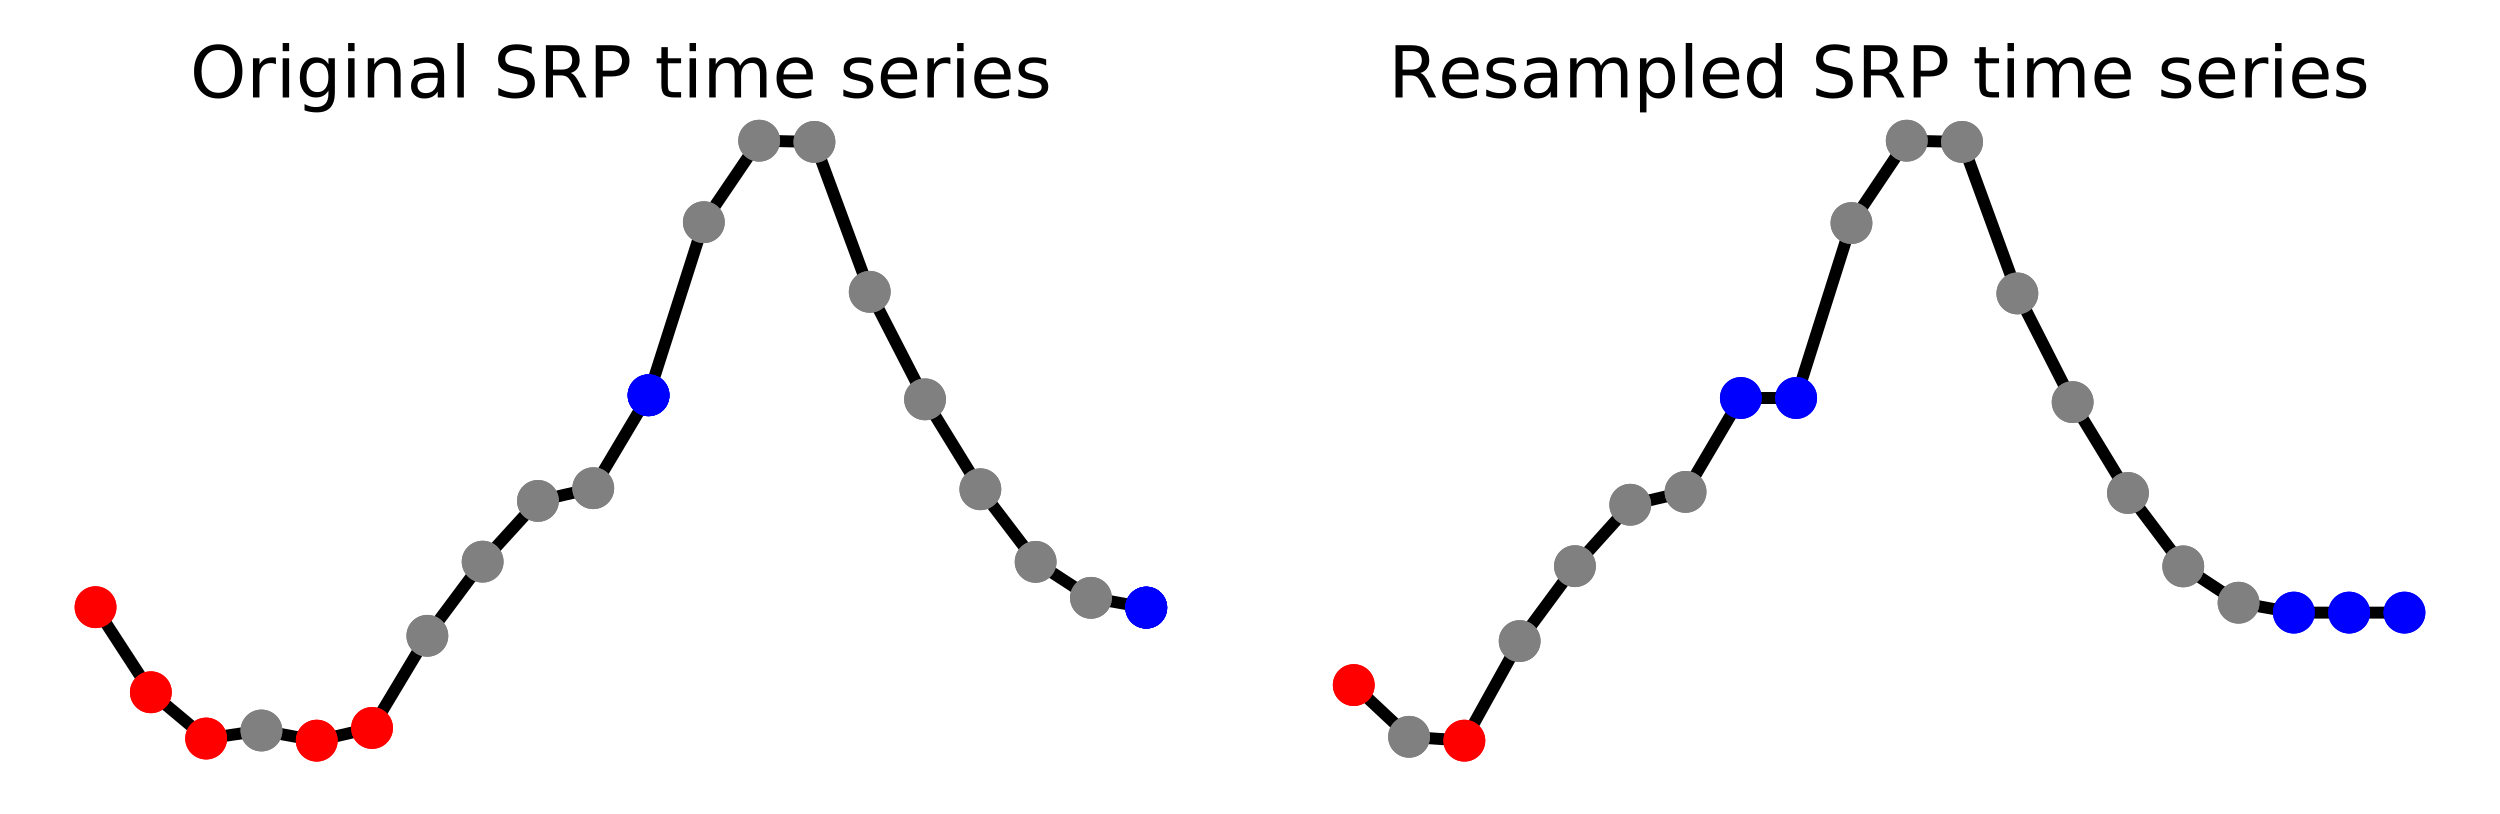 <?xml version="1.0" encoding="utf-8" standalone="no"?>
<!DOCTYPE svg PUBLIC "-//W3C//DTD SVG 1.1//EN"
  "http://www.w3.org/Graphics/SVG/1.1/DTD/svg11.dtd">
<!-- Created with matplotlib (https://matplotlib.org/) -->
<svg height="136.194pt" version="1.1" viewBox="0 0 418.453 136.194" width="418.453pt" xmlns="http://www.w3.org/2000/svg" xmlns:xlink="http://www.w3.org/1999/xlink">
 <defs>
  <style type="text/css">
*{stroke-linecap:butt;stroke-linejoin:round;}
  </style>
 </defs>
 <g id="figure_1">
  <g id="patch_1">
   <path d="M 0 136.194 
L 418.453 136.194 
L 418.453 0 
L 0 0 
z
" style="fill:none;"/>
  </g>
  <g id="axes_1">
   <g id="line2d_1">
    <path clip-path="url(#p03aedcdaed)" d="M 15.993 101.632 
L 25.249 115.872 
L 34.506 123.618 
L 43.762 122.272 
L 53.018 123.973 
L 62.274 121.848 
L 71.53 106.42 
L 80.786 94.012 
L 90.042 83.844 
L 99.299 81.714 
L 108.555 66.162 
L 117.811 37.189 
L 127.067 23.551 
L 136.323 23.753 
L 145.579 48.846 
L 154.835 66.842 
L 164.092 81.893 
L 173.348 94.047 
L 182.604 100.066 
L 191.86 101.703 
" style="fill:none;stroke:#000000;stroke-linecap:square;stroke-width:2;"/>
   </g>
   <g id="line2d_2">
    <path clip-path="url(#p03aedcdaed)" d="M 15.993 101.632 
L 15.993 101.632 
" style="fill:none;stroke:#ff0000;stroke-dasharray:5.55,2.4;stroke-dashoffset:0;stroke-width:1.5;"/>
    <defs>
     <path d="M 0 3 
C 0.796 3 1.559 2.684 2.121 2.121 
C 2.684 1.559 3 0.796 3 0 
C 3 -0.796 2.684 -1.559 2.121 -2.121 
C 1.559 -2.684 0.796 -3 0 -3 
C -0.796 -3 -1.559 -2.684 -2.121 -2.121 
C -2.684 -1.559 -3 -0.796 -3 0 
C -3 0.796 -2.684 1.559 -2.121 2.121 
C -1.559 2.684 -0.796 3 0 3 
z
" id="m4043fba934" style="stroke:#ff0000;"/>
    </defs>
    <g clip-path="url(#p03aedcdaed)">
     <use style="fill:#ff0000;stroke:#ff0000;" x="15.993" xlink:href="#m4043fba934" y="101.632"/>
     <use style="fill:#ff0000;stroke:#ff0000;" x="15.993" xlink:href="#m4043fba934" y="101.632"/>
    </g>
   </g>
   <g id="line2d_3">
    <path clip-path="url(#p03aedcdaed)" d="M 25.249 115.872 
L 25.249 115.872 
" style="fill:none;stroke:#ff0000;stroke-dasharray:5.55,2.4;stroke-dashoffset:0;stroke-width:1.5;"/>
    <g clip-path="url(#p03aedcdaed)">
     <use style="fill:#ff0000;stroke:#ff0000;" x="25.249" xlink:href="#m4043fba934" y="115.872"/>
     <use style="fill:#ff0000;stroke:#ff0000;" x="25.249" xlink:href="#m4043fba934" y="115.872"/>
    </g>
   </g>
   <g id="line2d_4">
    <path clip-path="url(#p03aedcdaed)" d="M 34.506 123.618 
L 34.506 123.618 
" style="fill:none;stroke:#ff0000;stroke-dasharray:5.55,2.4;stroke-dashoffset:0;stroke-width:1.5;"/>
    <g clip-path="url(#p03aedcdaed)">
     <use style="fill:#ff0000;stroke:#ff0000;" x="34.506" xlink:href="#m4043fba934" y="123.618"/>
     <use style="fill:#ff0000;stroke:#ff0000;" x="34.506" xlink:href="#m4043fba934" y="123.618"/>
    </g>
   </g>
   <g id="line2d_5">
    <path clip-path="url(#p03aedcdaed)" d="M 43.762 122.272 
L 43.762 122.272 
" style="fill:none;stroke:#808080;stroke-dasharray:5.55,2.4;stroke-dashoffset:0;stroke-width:1.5;"/>
    <defs>
     <path d="M 0 3 
C 0.796 3 1.559 2.684 2.121 2.121 
C 2.684 1.559 3 0.796 3 0 
C 3 -0.796 2.684 -1.559 2.121 -2.121 
C 1.559 -2.684 0.796 -3 0 -3 
C -0.796 -3 -1.559 -2.684 -2.121 -2.121 
C -2.684 -1.559 -3 -0.796 -3 0 
C -3 0.796 -2.684 1.559 -2.121 2.121 
C -1.559 2.684 -0.796 3 0 3 
z
" id="m54348b7055" style="stroke:#808080;"/>
    </defs>
    <g clip-path="url(#p03aedcdaed)">
     <use style="fill:#808080;stroke:#808080;" x="43.762" xlink:href="#m54348b7055" y="122.272"/>
     <use style="fill:#808080;stroke:#808080;" x="43.762" xlink:href="#m54348b7055" y="122.272"/>
    </g>
   </g>
   <g id="line2d_6">
    <path clip-path="url(#p03aedcdaed)" d="M 53.018 123.973 
L 53.018 123.973 
" style="fill:none;stroke:#ff0000;stroke-dasharray:5.55,2.4;stroke-dashoffset:0;stroke-width:1.5;"/>
    <g clip-path="url(#p03aedcdaed)">
     <use style="fill:#ff0000;stroke:#ff0000;" x="53.018" xlink:href="#m4043fba934" y="123.973"/>
     <use style="fill:#ff0000;stroke:#ff0000;" x="53.018" xlink:href="#m4043fba934" y="123.973"/>
    </g>
   </g>
   <g id="line2d_7">
    <path clip-path="url(#p03aedcdaed)" d="M 62.274 121.848 
L 62.274 121.848 
" style="fill:none;stroke:#ff0000;stroke-dasharray:5.55,2.4;stroke-dashoffset:0;stroke-width:1.5;"/>
    <g clip-path="url(#p03aedcdaed)">
     <use style="fill:#ff0000;stroke:#ff0000;" x="62.274" xlink:href="#m4043fba934" y="121.848"/>
     <use style="fill:#ff0000;stroke:#ff0000;" x="62.274" xlink:href="#m4043fba934" y="121.848"/>
    </g>
   </g>
   <g id="line2d_8">
    <path clip-path="url(#p03aedcdaed)" d="M 71.53 106.42 
L 71.53 106.42 
" style="fill:none;stroke:#808080;stroke-dasharray:5.55,2.4;stroke-dashoffset:0;stroke-width:1.5;"/>
    <g clip-path="url(#p03aedcdaed)">
     <use style="fill:#808080;stroke:#808080;" x="71.53" xlink:href="#m54348b7055" y="106.42"/>
     <use style="fill:#808080;stroke:#808080;" x="71.53" xlink:href="#m54348b7055" y="106.42"/>
    </g>
   </g>
   <g id="line2d_9">
    <path clip-path="url(#p03aedcdaed)" d="M 80.786 94.012 
L 80.786 94.012 
" style="fill:none;stroke:#808080;stroke-dasharray:5.55,2.4;stroke-dashoffset:0;stroke-width:1.5;"/>
    <g clip-path="url(#p03aedcdaed)">
     <use style="fill:#808080;stroke:#808080;" x="80.786" xlink:href="#m54348b7055" y="94.012"/>
     <use style="fill:#808080;stroke:#808080;" x="80.786" xlink:href="#m54348b7055" y="94.012"/>
    </g>
   </g>
   <g id="line2d_10">
    <path clip-path="url(#p03aedcdaed)" d="M 90.042 83.844 
L 90.042 83.844 
" style="fill:none;stroke:#808080;stroke-dasharray:5.55,2.4;stroke-dashoffset:0;stroke-width:1.5;"/>
    <g clip-path="url(#p03aedcdaed)">
     <use style="fill:#808080;stroke:#808080;" x="90.042" xlink:href="#m54348b7055" y="83.844"/>
     <use style="fill:#808080;stroke:#808080;" x="90.042" xlink:href="#m54348b7055" y="83.844"/>
    </g>
   </g>
   <g id="line2d_11">
    <path clip-path="url(#p03aedcdaed)" d="M 99.299 81.714 
L 99.299 81.714 
" style="fill:none;stroke:#808080;stroke-dasharray:5.55,2.4;stroke-dashoffset:0;stroke-width:1.5;"/>
    <g clip-path="url(#p03aedcdaed)">
     <use style="fill:#808080;stroke:#808080;" x="99.299" xlink:href="#m54348b7055" y="81.714"/>
     <use style="fill:#808080;stroke:#808080;" x="99.299" xlink:href="#m54348b7055" y="81.714"/>
    </g>
   </g>
   <g id="line2d_12">
    <path clip-path="url(#p03aedcdaed)" d="M 108.555 66.162 
L 108.555 66.162 
" style="fill:none;stroke:#0000ff;stroke-dasharray:5.55,2.4;stroke-dashoffset:0;stroke-width:1.5;"/>
    <defs>
     <path d="M 0 3 
C 0.796 3 1.559 2.684 2.121 2.121 
C 2.684 1.559 3 0.796 3 0 
C 3 -0.796 2.684 -1.559 2.121 -2.121 
C 1.559 -2.684 0.796 -3 0 -3 
C -0.796 -3 -1.559 -2.684 -2.121 -2.121 
C -2.684 -1.559 -3 -0.796 -3 0 
C -3 0.796 -2.684 1.559 -2.121 2.121 
C -1.559 2.684 -0.796 3 0 3 
z
" id="m35b9b90f35" style="stroke:#0000ff;"/>
    </defs>
    <g clip-path="url(#p03aedcdaed)">
     <use style="fill:#0000ff;stroke:#0000ff;" x="108.555" xlink:href="#m35b9b90f35" y="66.162"/>
     <use style="fill:#0000ff;stroke:#0000ff;" x="108.555" xlink:href="#m35b9b90f35" y="66.162"/>
    </g>
   </g>
   <g id="line2d_13">
    <path clip-path="url(#p03aedcdaed)" d="M 108.555 66.162 
L 108.555 66.162 
" style="fill:none;stroke:#0000ff;stroke-dasharray:5.55,2.4;stroke-dashoffset:0;stroke-width:1.5;"/>
    <g clip-path="url(#p03aedcdaed)">
     <use style="fill:#0000ff;stroke:#0000ff;" x="108.555" xlink:href="#m35b9b90f35" y="66.162"/>
     <use style="fill:#0000ff;stroke:#0000ff;" x="108.555" xlink:href="#m35b9b90f35" y="66.162"/>
    </g>
   </g>
   <g id="line2d_14">
    <path clip-path="url(#p03aedcdaed)" d="M 117.811 37.189 
L 117.811 37.189 
" style="fill:none;stroke:#808080;stroke-dasharray:5.55,2.4;stroke-dashoffset:0;stroke-width:1.5;"/>
    <g clip-path="url(#p03aedcdaed)">
     <use style="fill:#808080;stroke:#808080;" x="117.811" xlink:href="#m54348b7055" y="37.189"/>
     <use style="fill:#808080;stroke:#808080;" x="117.811" xlink:href="#m54348b7055" y="37.189"/>
    </g>
   </g>
   <g id="line2d_15">
    <path clip-path="url(#p03aedcdaed)" d="M 127.067 23.551 
L 127.067 23.551 
" style="fill:none;stroke:#808080;stroke-dasharray:5.55,2.4;stroke-dashoffset:0;stroke-width:1.5;"/>
    <g clip-path="url(#p03aedcdaed)">
     <use style="fill:#808080;stroke:#808080;" x="127.067" xlink:href="#m54348b7055" y="23.551"/>
     <use style="fill:#808080;stroke:#808080;" x="127.067" xlink:href="#m54348b7055" y="23.551"/>
    </g>
   </g>
   <g id="line2d_16">
    <path clip-path="url(#p03aedcdaed)" d="M 136.323 23.753 
L 136.323 23.753 
" style="fill:none;stroke:#808080;stroke-dasharray:5.55,2.4;stroke-dashoffset:0;stroke-width:1.5;"/>
    <g clip-path="url(#p03aedcdaed)">
     <use style="fill:#808080;stroke:#808080;" x="136.323" xlink:href="#m54348b7055" y="23.753"/>
     <use style="fill:#808080;stroke:#808080;" x="136.323" xlink:href="#m54348b7055" y="23.753"/>
    </g>
   </g>
   <g id="line2d_17">
    <path clip-path="url(#p03aedcdaed)" d="M 145.579 48.846 
L 145.579 48.846 
" style="fill:none;stroke:#808080;stroke-dasharray:5.55,2.4;stroke-dashoffset:0;stroke-width:1.5;"/>
    <g clip-path="url(#p03aedcdaed)">
     <use style="fill:#808080;stroke:#808080;" x="145.579" xlink:href="#m54348b7055" y="48.846"/>
     <use style="fill:#808080;stroke:#808080;" x="145.579" xlink:href="#m54348b7055" y="48.846"/>
    </g>
   </g>
   <g id="line2d_18">
    <path clip-path="url(#p03aedcdaed)" d="M 154.835 66.842 
L 154.835 66.842 
" style="fill:none;stroke:#808080;stroke-dasharray:5.55,2.4;stroke-dashoffset:0;stroke-width:1.5;"/>
    <g clip-path="url(#p03aedcdaed)">
     <use style="fill:#808080;stroke:#808080;" x="154.835" xlink:href="#m54348b7055" y="66.842"/>
     <use style="fill:#808080;stroke:#808080;" x="154.835" xlink:href="#m54348b7055" y="66.842"/>
    </g>
   </g>
   <g id="line2d_19">
    <path clip-path="url(#p03aedcdaed)" d="M 164.092 81.893 
L 164.092 81.893 
" style="fill:none;stroke:#808080;stroke-dasharray:5.55,2.4;stroke-dashoffset:0;stroke-width:1.5;"/>
    <g clip-path="url(#p03aedcdaed)">
     <use style="fill:#808080;stroke:#808080;" x="164.092" xlink:href="#m54348b7055" y="81.893"/>
     <use style="fill:#808080;stroke:#808080;" x="164.092" xlink:href="#m54348b7055" y="81.893"/>
    </g>
   </g>
   <g id="line2d_20">
    <path clip-path="url(#p03aedcdaed)" d="M 173.348 94.047 
L 173.348 94.047 
" style="fill:none;stroke:#808080;stroke-dasharray:5.55,2.4;stroke-dashoffset:0;stroke-width:1.5;"/>
    <g clip-path="url(#p03aedcdaed)">
     <use style="fill:#808080;stroke:#808080;" x="173.348" xlink:href="#m54348b7055" y="94.047"/>
     <use style="fill:#808080;stroke:#808080;" x="173.348" xlink:href="#m54348b7055" y="94.047"/>
    </g>
   </g>
   <g id="line2d_21">
    <path clip-path="url(#p03aedcdaed)" d="M 182.604 100.066 
L 182.604 100.066 
" style="fill:none;stroke:#808080;stroke-dasharray:5.55,2.4;stroke-dashoffset:0;stroke-width:1.5;"/>
    <g clip-path="url(#p03aedcdaed)">
     <use style="fill:#808080;stroke:#808080;" x="182.604" xlink:href="#m54348b7055" y="100.066"/>
     <use style="fill:#808080;stroke:#808080;" x="182.604" xlink:href="#m54348b7055" y="100.066"/>
    </g>
   </g>
   <g id="line2d_22">
    <path clip-path="url(#p03aedcdaed)" d="M 191.86 101.703 
L 191.86 101.703 
" style="fill:none;stroke:#0000ff;stroke-dasharray:5.55,2.4;stroke-dashoffset:0;stroke-width:1.5;"/>
    <g clip-path="url(#p03aedcdaed)">
     <use style="fill:#0000ff;stroke:#0000ff;" x="191.86" xlink:href="#m35b9b90f35" y="101.703"/>
     <use style="fill:#0000ff;stroke:#0000ff;" x="191.86" xlink:href="#m35b9b90f35" y="101.703"/>
    </g>
   </g>
   <g id="line2d_23">
    <path clip-path="url(#p03aedcdaed)" d="M 191.86 101.703 
L 191.86 101.703 
" style="fill:none;stroke:#0000ff;stroke-dasharray:5.55,2.4;stroke-dashoffset:0;stroke-width:1.5;"/>
    <g clip-path="url(#p03aedcdaed)">
     <use style="fill:#0000ff;stroke:#0000ff;" x="191.86" xlink:href="#m35b9b90f35" y="101.703"/>
     <use style="fill:#0000ff;stroke:#0000ff;" x="191.86" xlink:href="#m35b9b90f35" y="101.703"/>
    </g>
   </g>
   <g id="line2d_24">
    <path clip-path="url(#p03aedcdaed)" d="M 191.86 101.703 
L 191.86 101.703 
" style="fill:none;stroke:#0000ff;stroke-dasharray:5.55,2.4;stroke-dashoffset:0;stroke-width:1.5;"/>
    <g clip-path="url(#p03aedcdaed)">
     <use style="fill:#0000ff;stroke:#0000ff;" x="191.86" xlink:href="#m35b9b90f35" y="101.703"/>
     <use style="fill:#0000ff;stroke:#0000ff;" x="191.86" xlink:href="#m35b9b90f35" y="101.703"/>
    </g>
   </g>
   <g id="text_1">
    <!-- Original SRP time series -->
    <defs>
     <path d="M 39.406 66.219 
Q 28.656 66.219 22.328 58.203 
Q 16.016 50.203 16.016 36.375 
Q 16.016 22.609 22.328 14.594 
Q 28.656 6.594 39.406 6.594 
Q 50.141 6.594 56.422 14.594 
Q 62.703 22.609 62.703 36.375 
Q 62.703 50.203 56.422 58.203 
Q 50.141 66.219 39.406 66.219 
z
M 39.406 74.219 
Q 54.734 74.219 63.906 63.938 
Q 73.094 53.656 73.094 36.375 
Q 73.094 19.141 63.906 8.859 
Q 54.734 -1.422 39.406 -1.422 
Q 24.031 -1.422 14.812 8.828 
Q 5.609 19.094 5.609 36.375 
Q 5.609 53.656 14.812 63.938 
Q 24.031 74.219 39.406 74.219 
z
" id="DejaVuSans-79"/>
     <path d="M 41.109 46.297 
Q 39.594 47.172 37.812 47.578 
Q 36.031 48 33.891 48 
Q 26.266 48 22.188 43.047 
Q 18.109 38.094 18.109 28.812 
L 18.109 0 
L 9.078 0 
L 9.078 54.688 
L 18.109 54.688 
L 18.109 46.188 
Q 20.953 51.172 25.484 53.578 
Q 30.031 56 36.531 56 
Q 37.453 56 38.578 55.875 
Q 39.703 55.766 41.062 55.516 
z
" id="DejaVuSans-114"/>
     <path d="M 9.422 54.688 
L 18.406 54.688 
L 18.406 0 
L 9.422 0 
z
M 9.422 75.984 
L 18.406 75.984 
L 18.406 64.594 
L 9.422 64.594 
z
" id="DejaVuSans-105"/>
     <path d="M 45.406 27.984 
Q 45.406 37.75 41.375 43.109 
Q 37.359 48.484 30.078 48.484 
Q 22.859 48.484 18.828 43.109 
Q 14.797 37.75 14.797 27.984 
Q 14.797 18.266 18.828 12.891 
Q 22.859 7.516 30.078 7.516 
Q 37.359 7.516 41.375 12.891 
Q 45.406 18.266 45.406 27.984 
z
M 54.391 6.781 
Q 54.391 -7.172 48.188 -13.984 
Q 42 -20.797 29.203 -20.797 
Q 24.469 -20.797 20.266 -20.094 
Q 16.062 -19.391 12.109 -17.922 
L 12.109 -9.188 
Q 16.062 -11.328 19.922 -12.344 
Q 23.781 -13.375 27.781 -13.375 
Q 36.625 -13.375 41.016 -8.766 
Q 45.406 -4.156 45.406 5.172 
L 45.406 9.625 
Q 42.625 4.781 38.281 2.391 
Q 33.938 0 27.875 0 
Q 17.828 0 11.672 7.656 
Q 5.516 15.328 5.516 27.984 
Q 5.516 40.672 11.672 48.328 
Q 17.828 56 27.875 56 
Q 33.938 56 38.281 53.609 
Q 42.625 51.219 45.406 46.391 
L 45.406 54.688 
L 54.391 54.688 
z
" id="DejaVuSans-103"/>
     <path d="M 54.891 33.016 
L 54.891 0 
L 45.906 0 
L 45.906 32.719 
Q 45.906 40.484 42.875 44.328 
Q 39.844 48.188 33.797 48.188 
Q 26.516 48.188 22.312 43.547 
Q 18.109 38.922 18.109 30.906 
L 18.109 0 
L 9.078 0 
L 9.078 54.688 
L 18.109 54.688 
L 18.109 46.188 
Q 21.344 51.125 25.703 53.562 
Q 30.078 56 35.797 56 
Q 45.219 56 50.047 50.172 
Q 54.891 44.344 54.891 33.016 
z
" id="DejaVuSans-110"/>
     <path d="M 34.281 27.484 
Q 23.391 27.484 19.188 25 
Q 14.984 22.516 14.984 16.5 
Q 14.984 11.719 18.141 8.906 
Q 21.297 6.109 26.703 6.109 
Q 34.188 6.109 38.703 11.406 
Q 43.219 16.703 43.219 25.484 
L 43.219 27.484 
z
M 52.203 31.203 
L 52.203 0 
L 43.219 0 
L 43.219 8.297 
Q 40.141 3.328 35.547 0.953 
Q 30.953 -1.422 24.312 -1.422 
Q 15.922 -1.422 10.953 3.297 
Q 6 8.016 6 15.922 
Q 6 25.141 12.172 29.828 
Q 18.359 34.516 30.609 34.516 
L 43.219 34.516 
L 43.219 35.406 
Q 43.219 41.609 39.141 45 
Q 35.062 48.391 27.688 48.391 
Q 23 48.391 18.547 47.266 
Q 14.109 46.141 10.016 43.891 
L 10.016 52.203 
Q 14.938 54.109 19.578 55.047 
Q 24.219 56 28.609 56 
Q 40.484 56 46.344 49.844 
Q 52.203 43.703 52.203 31.203 
z
" id="DejaVuSans-97"/>
     <path d="M 9.422 75.984 
L 18.406 75.984 
L 18.406 0 
L 9.422 0 
z
" id="DejaVuSans-108"/>
     <path id="DejaVuSans-32"/>
     <path d="M 53.516 70.516 
L 53.516 60.891 
Q 47.906 63.578 42.922 64.891 
Q 37.938 66.219 33.297 66.219 
Q 25.25 66.219 20.875 63.094 
Q 16.5 59.969 16.5 54.203 
Q 16.5 49.359 19.406 46.891 
Q 22.312 44.438 30.422 42.922 
L 36.375 41.703 
Q 47.406 39.594 52.656 34.297 
Q 57.906 29 57.906 20.125 
Q 57.906 9.516 50.797 4.047 
Q 43.703 -1.422 29.984 -1.422 
Q 24.812 -1.422 18.969 -0.25 
Q 13.141 0.922 6.891 3.219 
L 6.891 13.375 
Q 12.891 10.016 18.656 8.297 
Q 24.422 6.594 29.984 6.594 
Q 38.422 6.594 43.016 9.906 
Q 47.609 13.234 47.609 19.391 
Q 47.609 24.75 44.312 27.781 
Q 41.016 30.812 33.5 32.328 
L 27.484 33.5 
Q 16.453 35.688 11.516 40.375 
Q 6.594 45.062 6.594 53.422 
Q 6.594 63.094 13.406 68.656 
Q 20.219 74.219 32.172 74.219 
Q 37.312 74.219 42.625 73.281 
Q 47.953 72.359 53.516 70.516 
z
" id="DejaVuSans-83"/>
     <path d="M 44.391 34.188 
Q 47.562 33.109 50.562 29.594 
Q 53.562 26.078 56.594 19.922 
L 66.609 0 
L 56 0 
L 46.688 18.703 
Q 43.062 26.031 39.672 28.422 
Q 36.281 30.812 30.422 30.812 
L 19.672 30.812 
L 19.672 0 
L 9.812 0 
L 9.812 72.906 
L 32.078 72.906 
Q 44.578 72.906 50.734 67.672 
Q 56.891 62.453 56.891 51.906 
Q 56.891 45.016 53.688 40.469 
Q 50.484 35.938 44.391 34.188 
z
M 19.672 64.797 
L 19.672 38.922 
L 32.078 38.922 
Q 39.203 38.922 42.844 42.219 
Q 46.484 45.516 46.484 51.906 
Q 46.484 58.297 42.844 61.547 
Q 39.203 64.797 32.078 64.797 
z
" id="DejaVuSans-82"/>
     <path d="M 19.672 64.797 
L 19.672 37.406 
L 32.078 37.406 
Q 38.969 37.406 42.719 40.969 
Q 46.484 44.531 46.484 51.125 
Q 46.484 57.672 42.719 61.234 
Q 38.969 64.797 32.078 64.797 
z
M 9.812 72.906 
L 32.078 72.906 
Q 44.344 72.906 50.609 67.359 
Q 56.891 61.812 56.891 51.125 
Q 56.891 40.328 50.609 34.812 
Q 44.344 29.297 32.078 29.297 
L 19.672 29.297 
L 19.672 0 
L 9.812 0 
z
" id="DejaVuSans-80"/>
     <path d="M 18.312 70.219 
L 18.312 54.688 
L 36.812 54.688 
L 36.812 47.703 
L 18.312 47.703 
L 18.312 18.016 
Q 18.312 11.328 20.141 9.422 
Q 21.969 7.516 27.594 7.516 
L 36.812 7.516 
L 36.812 0 
L 27.594 0 
Q 17.188 0 13.234 3.875 
Q 9.281 7.766 9.281 18.016 
L 9.281 47.703 
L 2.688 47.703 
L 2.688 54.688 
L 9.281 54.688 
L 9.281 70.219 
z
" id="DejaVuSans-116"/>
     <path d="M 52 44.188 
Q 55.375 50.25 60.062 53.125 
Q 64.75 56 71.094 56 
Q 79.641 56 84.281 50.016 
Q 88.922 44.047 88.922 33.016 
L 88.922 0 
L 79.891 0 
L 79.891 32.719 
Q 79.891 40.578 77.094 44.375 
Q 74.312 48.188 68.609 48.188 
Q 61.625 48.188 57.562 43.547 
Q 53.516 38.922 53.516 30.906 
L 53.516 0 
L 44.484 0 
L 44.484 32.719 
Q 44.484 40.625 41.703 44.406 
Q 38.922 48.188 33.109 48.188 
Q 26.219 48.188 22.156 43.531 
Q 18.109 38.875 18.109 30.906 
L 18.109 0 
L 9.078 0 
L 9.078 54.688 
L 18.109 54.688 
L 18.109 46.188 
Q 21.188 51.219 25.484 53.609 
Q 29.781 56 35.688 56 
Q 41.656 56 45.828 52.969 
Q 50 49.953 52 44.188 
z
" id="DejaVuSans-109"/>
     <path d="M 56.203 29.594 
L 56.203 25.203 
L 14.891 25.203 
Q 15.484 15.922 20.484 11.062 
Q 25.484 6.203 34.422 6.203 
Q 39.594 6.203 44.453 7.469 
Q 49.312 8.734 54.109 11.281 
L 54.109 2.781 
Q 49.266 0.734 44.188 -0.344 
Q 39.109 -1.422 33.891 -1.422 
Q 20.797 -1.422 13.156 6.188 
Q 5.516 13.812 5.516 26.812 
Q 5.516 40.234 12.766 48.109 
Q 20.016 56 32.328 56 
Q 43.359 56 49.781 48.891 
Q 56.203 41.797 56.203 29.594 
z
M 47.219 32.234 
Q 47.125 39.594 43.094 43.984 
Q 39.062 48.391 32.422 48.391 
Q 24.906 48.391 20.391 44.141 
Q 15.875 39.891 15.188 32.172 
z
" id="DejaVuSans-101"/>
     <path d="M 44.281 53.078 
L 44.281 44.578 
Q 40.484 46.531 36.375 47.5 
Q 32.281 48.484 27.875 48.484 
Q 21.188 48.484 17.844 46.438 
Q 14.5 44.391 14.5 40.281 
Q 14.5 37.156 16.891 35.375 
Q 19.281 33.594 26.516 31.984 
L 29.594 31.297 
Q 39.156 29.25 43.188 25.516 
Q 47.219 21.781 47.219 15.094 
Q 47.219 7.469 41.188 3.016 
Q 35.156 -1.422 24.609 -1.422 
Q 20.219 -1.422 15.453 -0.562 
Q 10.688 0.297 5.422 2 
L 5.422 11.281 
Q 10.406 8.688 15.234 7.391 
Q 20.062 6.109 24.812 6.109 
Q 31.156 6.109 34.562 8.281 
Q 37.984 10.453 37.984 14.406 
Q 37.984 18.062 35.516 20.016 
Q 33.062 21.969 24.703 23.781 
L 21.578 24.516 
Q 13.234 26.266 9.516 29.906 
Q 5.812 33.547 5.812 39.891 
Q 5.812 47.609 11.281 51.797 
Q 16.75 56 26.812 56 
Q 31.781 56 36.172 55.266 
Q 40.578 54.547 44.281 53.078 
z
" id="DejaVuSans-115"/>
    </defs>
    <g transform="translate(31.808 16.318)scale(0.12 -0.12)">
     <use xlink:href="#DejaVuSans-79"/>
     <use x="78.711" xlink:href="#DejaVuSans-114"/>
     <use x="119.824" xlink:href="#DejaVuSans-105"/>
     <use x="147.607" xlink:href="#DejaVuSans-103"/>
     <use x="211.084" xlink:href="#DejaVuSans-105"/>
     <use x="238.867" xlink:href="#DejaVuSans-110"/>
     <use x="302.246" xlink:href="#DejaVuSans-97"/>
     <use x="363.525" xlink:href="#DejaVuSans-108"/>
     <use x="391.309" xlink:href="#DejaVuSans-32"/>
     <use x="423.096" xlink:href="#DejaVuSans-83"/>
     <use x="486.572" xlink:href="#DejaVuSans-82"/>
     <use x="556.055" xlink:href="#DejaVuSans-80"/>
     <use x="616.357" xlink:href="#DejaVuSans-32"/>
     <use x="648.145" xlink:href="#DejaVuSans-116"/>
     <use x="687.354" xlink:href="#DejaVuSans-105"/>
     <use x="715.137" xlink:href="#DejaVuSans-109"/>
     <use x="812.549" xlink:href="#DejaVuSans-101"/>
     <use x="874.072" xlink:href="#DejaVuSans-32"/>
     <use x="905.859" xlink:href="#DejaVuSans-115"/>
     <use x="957.959" xlink:href="#DejaVuSans-101"/>
     <use x="1019.482" xlink:href="#DejaVuSans-114"/>
     <use x="1060.596" xlink:href="#DejaVuSans-105"/>
     <use x="1088.379" xlink:href="#DejaVuSans-101"/>
     <use x="1149.902" xlink:href="#DejaVuSans-115"/>
    </g>
   </g>
  </g>
  <g id="axes_2">
   <g id="line2d_25">
    <path clip-path="url(#p5c02cc7c2c)" d="M 226.593 114.671 
L 235.849 123.328 
L 245.106 123.973 
L 254.362 107.306 
L 263.618 94.765 
L 272.874 84.489 
L 282.13 82.335 
L 291.386 66.618 
L 300.642 66.618 
L 309.899 37.335 
L 319.155 23.551 
L 328.411 23.755 
L 337.667 49.117 
L 346.923 67.305 
L 356.179 82.517 
L 365.435 94.801 
L 374.692 100.884 
L 383.948 102.539 
L 393.204 102.539 
L 402.46 102.539 
" style="fill:none;stroke:#000000;stroke-linecap:square;stroke-width:2;"/>
   </g>
   <g id="line2d_26">
    <path clip-path="url(#p5c02cc7c2c)" d="M 226.593 114.671 
L 226.593 114.671 
" style="fill:none;stroke:#ff0000;stroke-dasharray:5.55,2.4;stroke-dashoffset:0;stroke-width:1.5;"/>
    <g clip-path="url(#p5c02cc7c2c)">
     <use style="fill:#ff0000;stroke:#ff0000;" x="226.593" xlink:href="#m4043fba934" y="114.671"/>
     <use style="fill:#ff0000;stroke:#ff0000;" x="226.593" xlink:href="#m4043fba934" y="114.671"/>
    </g>
   </g>
   <g id="line2d_27">
    <path clip-path="url(#p5c02cc7c2c)" d="M 235.849 123.328 
L 235.849 123.328 
" style="fill:none;stroke:#808080;stroke-dasharray:5.55,2.4;stroke-dashoffset:0;stroke-width:1.5;"/>
    <g clip-path="url(#p5c02cc7c2c)">
     <use style="fill:#808080;stroke:#808080;" x="235.849" xlink:href="#m54348b7055" y="123.328"/>
     <use style="fill:#808080;stroke:#808080;" x="235.849" xlink:href="#m54348b7055" y="123.328"/>
    </g>
   </g>
   <g id="line2d_28">
    <path clip-path="url(#p5c02cc7c2c)" d="M 245.106 123.973 
L 245.106 123.973 
" style="fill:none;stroke:#ff0000;stroke-dasharray:5.55,2.4;stroke-dashoffset:0;stroke-width:1.5;"/>
    <g clip-path="url(#p5c02cc7c2c)">
     <use style="fill:#ff0000;stroke:#ff0000;" x="245.106" xlink:href="#m4043fba934" y="123.973"/>
     <use style="fill:#ff0000;stroke:#ff0000;" x="245.106" xlink:href="#m4043fba934" y="123.973"/>
    </g>
   </g>
   <g id="line2d_29">
    <path clip-path="url(#p5c02cc7c2c)" d="M 254.362 107.306 
L 254.362 107.306 
" style="fill:none;stroke:#808080;stroke-dasharray:5.55,2.4;stroke-dashoffset:0;stroke-width:1.5;"/>
    <g clip-path="url(#p5c02cc7c2c)">
     <use style="fill:#808080;stroke:#808080;" x="254.362" xlink:href="#m54348b7055" y="107.306"/>
     <use style="fill:#808080;stroke:#808080;" x="254.362" xlink:href="#m54348b7055" y="107.306"/>
    </g>
   </g>
   <g id="line2d_30">
    <path clip-path="url(#p5c02cc7c2c)" d="M 263.618 94.765 
L 263.618 94.765 
" style="fill:none;stroke:#808080;stroke-dasharray:5.55,2.4;stroke-dashoffset:0;stroke-width:1.5;"/>
    <g clip-path="url(#p5c02cc7c2c)">
     <use style="fill:#808080;stroke:#808080;" x="263.618" xlink:href="#m54348b7055" y="94.765"/>
     <use style="fill:#808080;stroke:#808080;" x="263.618" xlink:href="#m54348b7055" y="94.765"/>
    </g>
   </g>
   <g id="line2d_31">
    <path clip-path="url(#p5c02cc7c2c)" d="M 272.874 84.489 
L 272.874 84.489 
" style="fill:none;stroke:#808080;stroke-dasharray:5.55,2.4;stroke-dashoffset:0;stroke-width:1.5;"/>
    <g clip-path="url(#p5c02cc7c2c)">
     <use style="fill:#808080;stroke:#808080;" x="272.874" xlink:href="#m54348b7055" y="84.489"/>
     <use style="fill:#808080;stroke:#808080;" x="272.874" xlink:href="#m54348b7055" y="84.489"/>
    </g>
   </g>
   <g id="line2d_32">
    <path clip-path="url(#p5c02cc7c2c)" d="M 282.13 82.335 
L 282.13 82.335 
" style="fill:none;stroke:#808080;stroke-dasharray:5.55,2.4;stroke-dashoffset:0;stroke-width:1.5;"/>
    <g clip-path="url(#p5c02cc7c2c)">
     <use style="fill:#808080;stroke:#808080;" x="282.13" xlink:href="#m54348b7055" y="82.335"/>
     <use style="fill:#808080;stroke:#808080;" x="282.13" xlink:href="#m54348b7055" y="82.335"/>
    </g>
   </g>
   <g id="line2d_33">
    <path clip-path="url(#p5c02cc7c2c)" d="M 291.386 66.618 
L 291.386 66.618 
" style="fill:none;stroke:#0000ff;stroke-dasharray:5.55,2.4;stroke-dashoffset:0;stroke-width:1.5;"/>
    <g clip-path="url(#p5c02cc7c2c)">
     <use style="fill:#0000ff;stroke:#0000ff;" x="291.386" xlink:href="#m35b9b90f35" y="66.618"/>
     <use style="fill:#0000ff;stroke:#0000ff;" x="291.386" xlink:href="#m35b9b90f35" y="66.618"/>
    </g>
   </g>
   <g id="line2d_34">
    <path clip-path="url(#p5c02cc7c2c)" d="M 300.642 66.618 
L 300.642 66.618 
" style="fill:none;stroke:#0000ff;stroke-dasharray:5.55,2.4;stroke-dashoffset:0;stroke-width:1.5;"/>
    <g clip-path="url(#p5c02cc7c2c)">
     <use style="fill:#0000ff;stroke:#0000ff;" x="300.642" xlink:href="#m35b9b90f35" y="66.618"/>
     <use style="fill:#0000ff;stroke:#0000ff;" x="300.642" xlink:href="#m35b9b90f35" y="66.618"/>
    </g>
   </g>
   <g id="line2d_35">
    <path clip-path="url(#p5c02cc7c2c)" d="M 309.899 37.335 
L 309.899 37.335 
" style="fill:none;stroke:#808080;stroke-dasharray:5.55,2.4;stroke-dashoffset:0;stroke-width:1.5;"/>
    <g clip-path="url(#p5c02cc7c2c)">
     <use style="fill:#808080;stroke:#808080;" x="309.899" xlink:href="#m54348b7055" y="37.335"/>
     <use style="fill:#808080;stroke:#808080;" x="309.899" xlink:href="#m54348b7055" y="37.335"/>
    </g>
   </g>
   <g id="line2d_36">
    <path clip-path="url(#p5c02cc7c2c)" d="M 319.155 23.551 
L 319.155 23.551 
" style="fill:none;stroke:#808080;stroke-dasharray:5.55,2.4;stroke-dashoffset:0;stroke-width:1.5;"/>
    <g clip-path="url(#p5c02cc7c2c)">
     <use style="fill:#808080;stroke:#808080;" x="319.155" xlink:href="#m54348b7055" y="23.551"/>
     <use style="fill:#808080;stroke:#808080;" x="319.155" xlink:href="#m54348b7055" y="23.551"/>
    </g>
   </g>
   <g id="line2d_37">
    <path clip-path="url(#p5c02cc7c2c)" d="M 328.411 23.755 
L 328.411 23.755 
" style="fill:none;stroke:#808080;stroke-dasharray:5.55,2.4;stroke-dashoffset:0;stroke-width:1.5;"/>
    <g clip-path="url(#p5c02cc7c2c)">
     <use style="fill:#808080;stroke:#808080;" x="328.411" xlink:href="#m54348b7055" y="23.755"/>
     <use style="fill:#808080;stroke:#808080;" x="328.411" xlink:href="#m54348b7055" y="23.755"/>
    </g>
   </g>
   <g id="line2d_38">
    <path clip-path="url(#p5c02cc7c2c)" d="M 337.667 49.117 
L 337.667 49.117 
" style="fill:none;stroke:#808080;stroke-dasharray:5.55,2.4;stroke-dashoffset:0;stroke-width:1.5;"/>
    <g clip-path="url(#p5c02cc7c2c)">
     <use style="fill:#808080;stroke:#808080;" x="337.667" xlink:href="#m54348b7055" y="49.117"/>
     <use style="fill:#808080;stroke:#808080;" x="337.667" xlink:href="#m54348b7055" y="49.117"/>
    </g>
   </g>
   <g id="line2d_39">
    <path clip-path="url(#p5c02cc7c2c)" d="M 346.923 67.305 
L 346.923 67.305 
" style="fill:none;stroke:#808080;stroke-dasharray:5.55,2.4;stroke-dashoffset:0;stroke-width:1.5;"/>
    <g clip-path="url(#p5c02cc7c2c)">
     <use style="fill:#808080;stroke:#808080;" x="346.923" xlink:href="#m54348b7055" y="67.305"/>
     <use style="fill:#808080;stroke:#808080;" x="346.923" xlink:href="#m54348b7055" y="67.305"/>
    </g>
   </g>
   <g id="line2d_40">
    <path clip-path="url(#p5c02cc7c2c)" d="M 356.179 82.517 
L 356.179 82.517 
" style="fill:none;stroke:#808080;stroke-dasharray:5.55,2.4;stroke-dashoffset:0;stroke-width:1.5;"/>
    <g clip-path="url(#p5c02cc7c2c)">
     <use style="fill:#808080;stroke:#808080;" x="356.179" xlink:href="#m54348b7055" y="82.517"/>
     <use style="fill:#808080;stroke:#808080;" x="356.179" xlink:href="#m54348b7055" y="82.517"/>
    </g>
   </g>
   <g id="line2d_41">
    <path clip-path="url(#p5c02cc7c2c)" d="M 365.435 94.801 
L 365.435 94.801 
" style="fill:none;stroke:#808080;stroke-dasharray:5.55,2.4;stroke-dashoffset:0;stroke-width:1.5;"/>
    <g clip-path="url(#p5c02cc7c2c)">
     <use style="fill:#808080;stroke:#808080;" x="365.435" xlink:href="#m54348b7055" y="94.801"/>
     <use style="fill:#808080;stroke:#808080;" x="365.435" xlink:href="#m54348b7055" y="94.801"/>
    </g>
   </g>
   <g id="line2d_42">
    <path clip-path="url(#p5c02cc7c2c)" d="M 374.692 100.884 
L 374.692 100.884 
" style="fill:none;stroke:#808080;stroke-dasharray:5.55,2.4;stroke-dashoffset:0;stroke-width:1.5;"/>
    <g clip-path="url(#p5c02cc7c2c)">
     <use style="fill:#808080;stroke:#808080;" x="374.692" xlink:href="#m54348b7055" y="100.884"/>
     <use style="fill:#808080;stroke:#808080;" x="374.692" xlink:href="#m54348b7055" y="100.884"/>
    </g>
   </g>
   <g id="line2d_43">
    <path clip-path="url(#p5c02cc7c2c)" d="M 383.948 102.539 
L 383.948 102.539 
" style="fill:none;stroke:#0000ff;stroke-dasharray:5.55,2.4;stroke-dashoffset:0;stroke-width:1.5;"/>
    <g clip-path="url(#p5c02cc7c2c)">
     <use style="fill:#0000ff;stroke:#0000ff;" x="383.948" xlink:href="#m35b9b90f35" y="102.539"/>
     <use style="fill:#0000ff;stroke:#0000ff;" x="383.948" xlink:href="#m35b9b90f35" y="102.539"/>
    </g>
   </g>
   <g id="line2d_44">
    <path clip-path="url(#p5c02cc7c2c)" d="M 393.204 102.539 
L 393.204 102.539 
" style="fill:none;stroke:#0000ff;stroke-dasharray:5.55,2.4;stroke-dashoffset:0;stroke-width:1.5;"/>
    <g clip-path="url(#p5c02cc7c2c)">
     <use style="fill:#0000ff;stroke:#0000ff;" x="393.204" xlink:href="#m35b9b90f35" y="102.539"/>
     <use style="fill:#0000ff;stroke:#0000ff;" x="393.204" xlink:href="#m35b9b90f35" y="102.539"/>
    </g>
   </g>
   <g id="line2d_45">
    <path clip-path="url(#p5c02cc7c2c)" d="M 402.46 102.539 
L 402.46 102.539 
" style="fill:none;stroke:#0000ff;stroke-dasharray:5.55,2.4;stroke-dashoffset:0;stroke-width:1.5;"/>
    <g clip-path="url(#p5c02cc7c2c)">
     <use style="fill:#0000ff;stroke:#0000ff;" x="402.46" xlink:href="#m35b9b90f35" y="102.539"/>
     <use style="fill:#0000ff;stroke:#0000ff;" x="402.46" xlink:href="#m35b9b90f35" y="102.539"/>
    </g>
   </g>
   <g id="text_2">
    <!-- Resampled SRP time series -->
    <defs>
     <path d="M 18.109 8.203 
L 18.109 -20.797 
L 9.078 -20.797 
L 9.078 54.688 
L 18.109 54.688 
L 18.109 46.391 
Q 20.953 51.266 25.266 53.625 
Q 29.594 56 35.594 56 
Q 45.562 56 51.781 48.094 
Q 58.016 40.188 58.016 27.297 
Q 58.016 14.406 51.781 6.484 
Q 45.562 -1.422 35.594 -1.422 
Q 29.594 -1.422 25.266 0.953 
Q 20.953 3.328 18.109 8.203 
z
M 48.688 27.297 
Q 48.688 37.203 44.609 42.844 
Q 40.531 48.484 33.406 48.484 
Q 26.266 48.484 22.188 42.844 
Q 18.109 37.203 18.109 27.297 
Q 18.109 17.391 22.188 11.75 
Q 26.266 6.109 33.406 6.109 
Q 40.531 6.109 44.609 11.75 
Q 48.688 17.391 48.688 27.297 
z
" id="DejaVuSans-112"/>
     <path d="M 45.406 46.391 
L 45.406 75.984 
L 54.391 75.984 
L 54.391 0 
L 45.406 0 
L 45.406 8.203 
Q 42.578 3.328 38.25 0.953 
Q 33.938 -1.422 27.875 -1.422 
Q 17.969 -1.422 11.734 6.484 
Q 5.516 14.406 5.516 27.297 
Q 5.516 40.188 11.734 48.094 
Q 17.969 56 27.875 56 
Q 33.938 56 38.25 53.625 
Q 42.578 51.266 45.406 46.391 
z
M 14.797 27.297 
Q 14.797 17.391 18.875 11.75 
Q 22.953 6.109 30.078 6.109 
Q 37.203 6.109 41.297 11.75 
Q 45.406 17.391 45.406 27.297 
Q 45.406 37.203 41.297 42.844 
Q 37.203 48.484 30.078 48.484 
Q 22.953 48.484 18.875 42.844 
Q 14.797 37.203 14.797 27.297 
z
" id="DejaVuSans-100"/>
    </defs>
    <g transform="translate(232.405 16.318)scale(0.12 -0.12)">
     <use xlink:href="#DejaVuSans-82"/>
     <use x="69.42" xlink:href="#DejaVuSans-101"/>
     <use x="130.943" xlink:href="#DejaVuSans-115"/>
     <use x="183.043" xlink:href="#DejaVuSans-97"/>
     <use x="244.322" xlink:href="#DejaVuSans-109"/>
     <use x="341.734" xlink:href="#DejaVuSans-112"/>
     <use x="405.211" xlink:href="#DejaVuSans-108"/>
     <use x="432.994" xlink:href="#DejaVuSans-101"/>
     <use x="494.518" xlink:href="#DejaVuSans-100"/>
     <use x="557.994" xlink:href="#DejaVuSans-32"/>
     <use x="589.781" xlink:href="#DejaVuSans-83"/>
     <use x="653.258" xlink:href="#DejaVuSans-82"/>
     <use x="722.74" xlink:href="#DejaVuSans-80"/>
     <use x="783.043" xlink:href="#DejaVuSans-32"/>
     <use x="814.83" xlink:href="#DejaVuSans-116"/>
     <use x="854.039" xlink:href="#DejaVuSans-105"/>
     <use x="881.822" xlink:href="#DejaVuSans-109"/>
     <use x="979.234" xlink:href="#DejaVuSans-101"/>
     <use x="1040.758" xlink:href="#DejaVuSans-32"/>
     <use x="1072.545" xlink:href="#DejaVuSans-115"/>
     <use x="1124.645" xlink:href="#DejaVuSans-101"/>
     <use x="1186.168" xlink:href="#DejaVuSans-114"/>
     <use x="1227.281" xlink:href="#DejaVuSans-105"/>
     <use x="1255.064" xlink:href="#DejaVuSans-101"/>
     <use x="1316.588" xlink:href="#DejaVuSans-115"/>
    </g>
   </g>
  </g>
 </g>
 <defs>
  <clipPath id="p03aedcdaed">
   <rect height="110.464" width="193.453" x="7.2" y="18.53"/>
  </clipPath>
  <clipPath id="p5c02cc7c2c">
   <rect height="110.464" width="193.453" x="217.8" y="18.53"/>
  </clipPath>
 </defs>
</svg>
